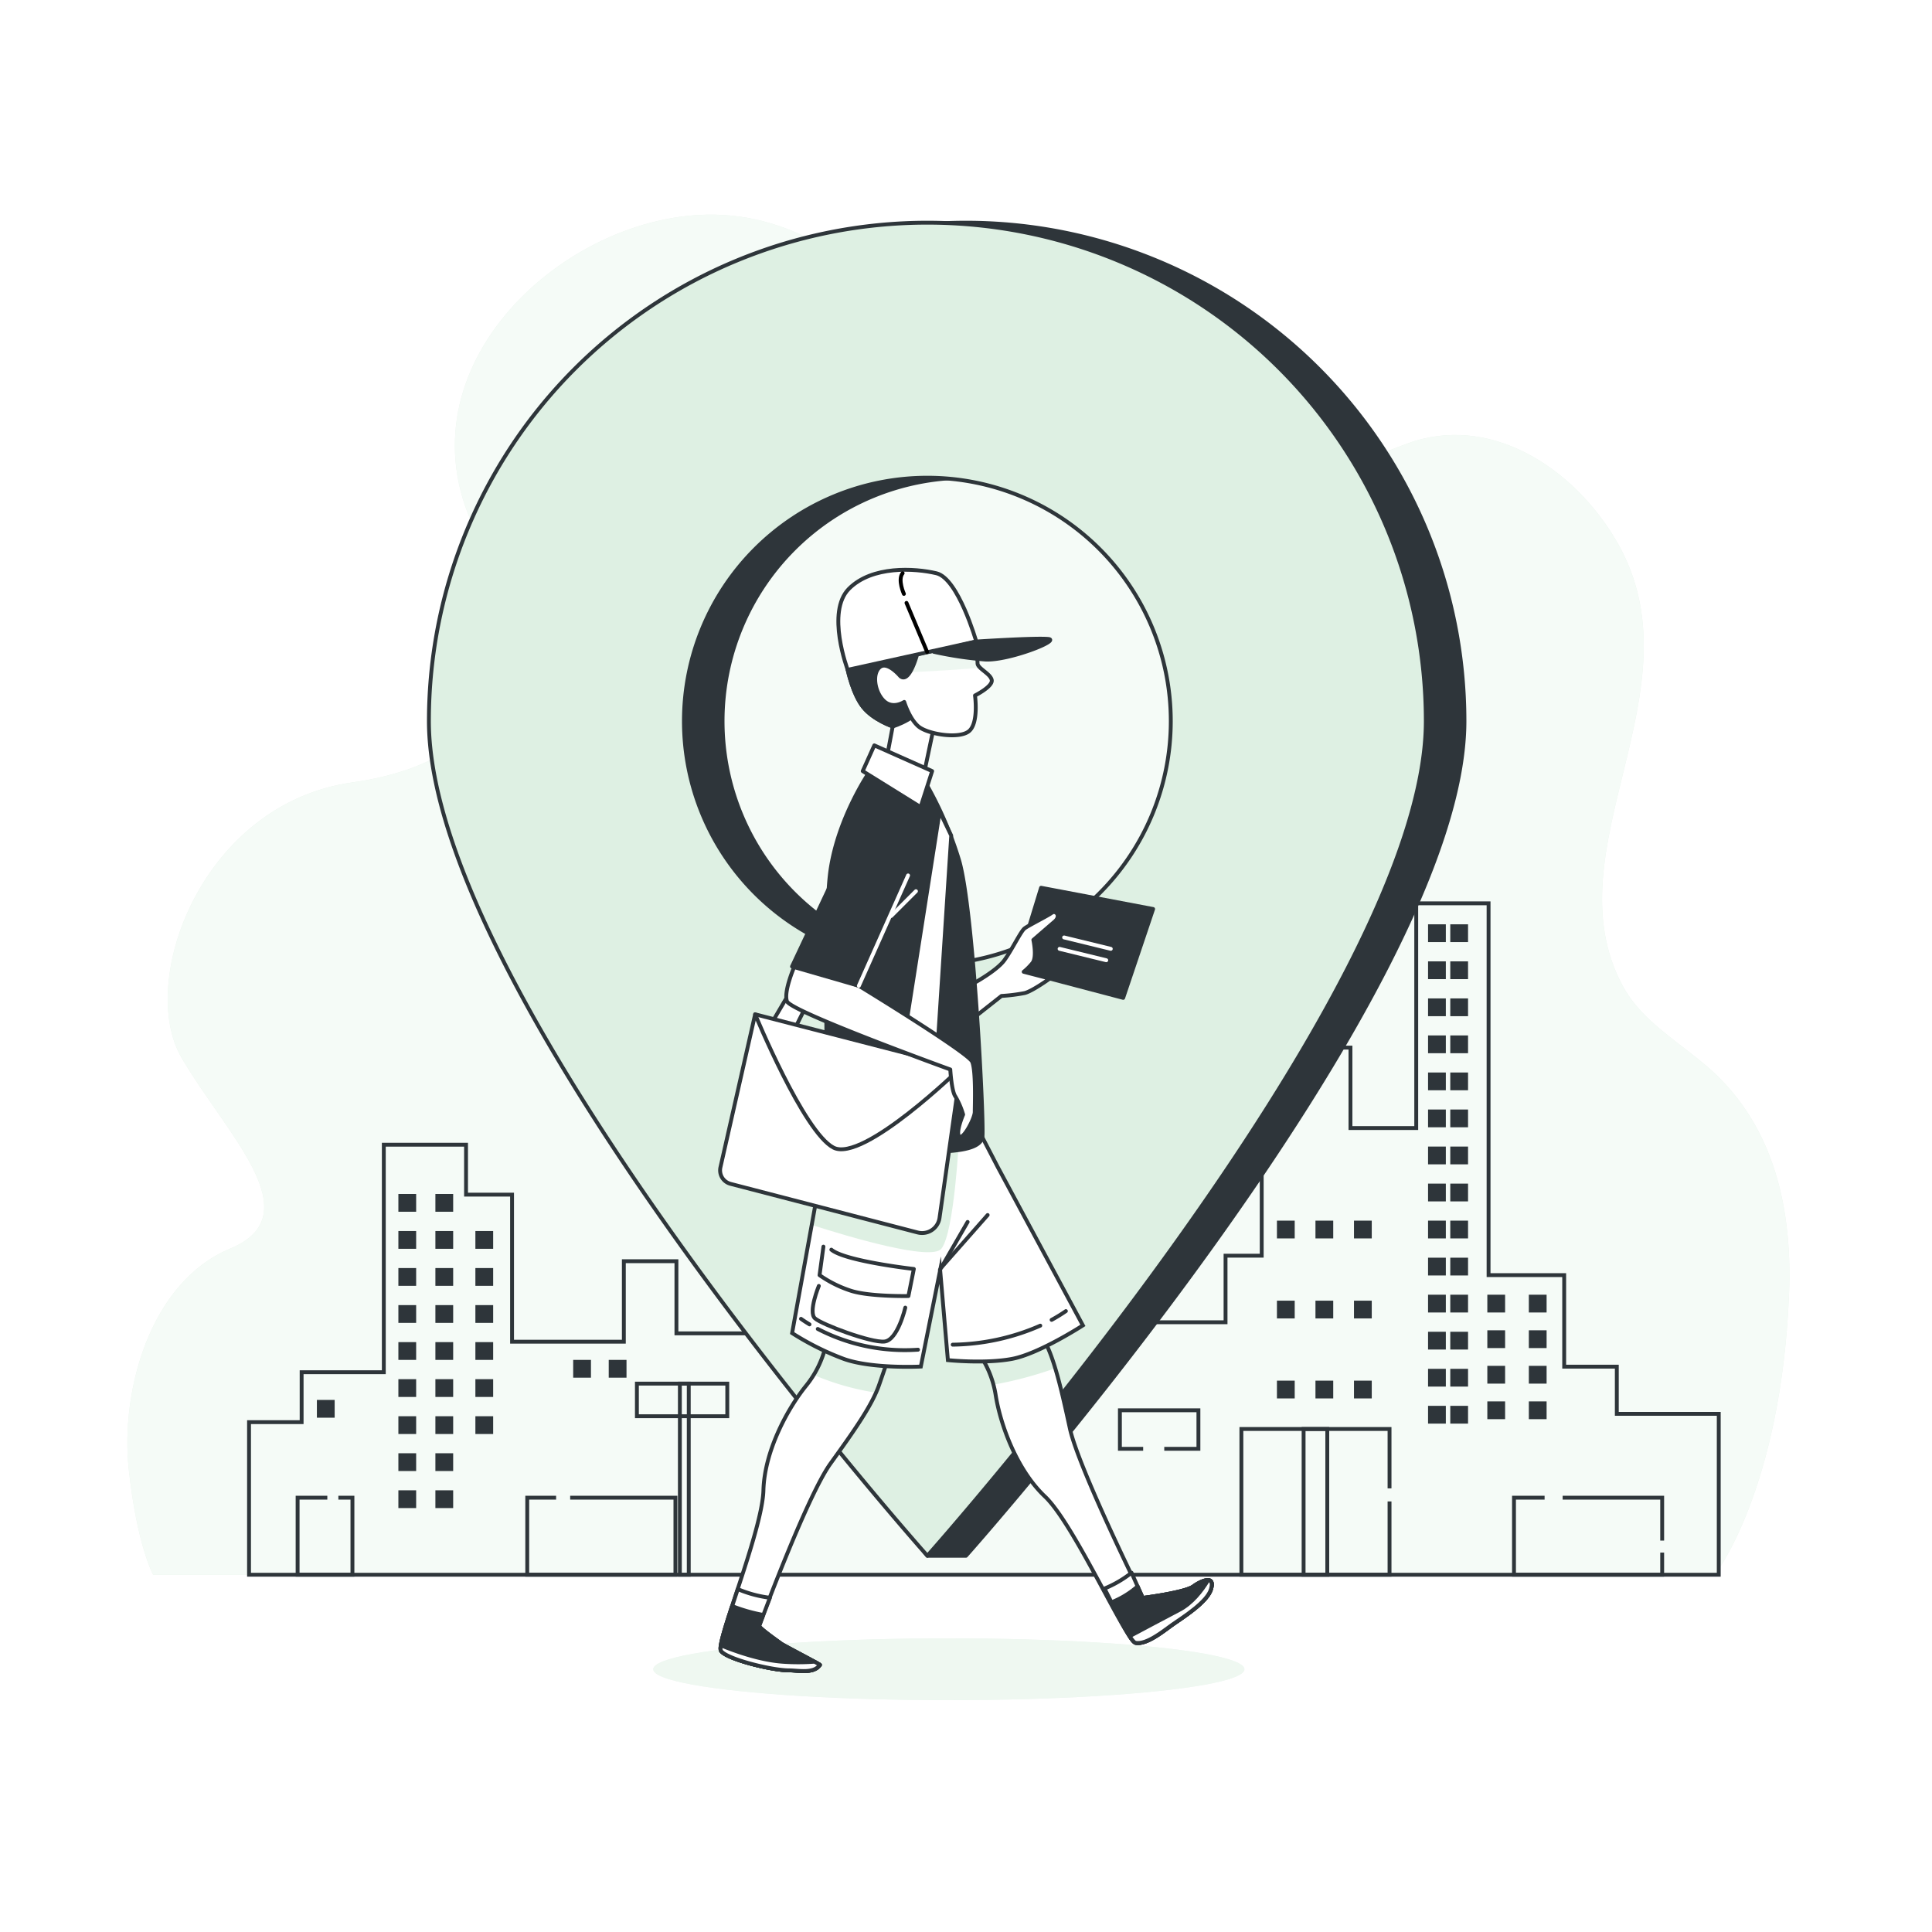 <svg class="animated" id="freepik_stories-address" xmlns="http://www.w3.org/2000/svg" xmlns:xlink="http://www.w3.org/1999/xlink" viewBox="0 0 500 500" version="1.1" xmlns:svgjs="http://svgjs.com/svgjs">
    <style>svg#freepik_stories-address:not(.animated) .animable {opacity: 0;}svg#freepik_stories-address.animated #freepik--background-simple--inject-1--inject-7 {animation: 1s 1 forwards cubic-bezier(.36,-0.01,.5,1.38) fadeIn;animation-delay: 0s;}svg#freepik_stories-address.animated #freepik--Shadow--inject-1--inject-7 {animation: 1s 1 forwards cubic-bezier(.36,-0.01,.5,1.38) slideRight;animation-delay: 0s;}svg#freepik_stories-address.animated #freepik--Buildings--inject-1--inject-7 {animation: 1s 1 forwards cubic-bezier(.36,-0.01,.5,1.38) slideUp;animation-delay: 0s;}svg#freepik_stories-address.animated #freepik--Location--inject-1--inject-7 {animation: 1s 1 forwards cubic-bezier(.36,-0.01,.5,1.38) slideLeft;animation-delay: 0s;}svg#freepik_stories-address.animated #freepik--Character--inject-1--inject-7 {animation: 1s 1 forwards cubic-bezier(.36,-0.01,.5,1.38) slideUp;animation-delay: 0s;}            @keyframes fadeIn {                0% {                    opacity: 0;                }                100% {                    opacity: 1;                }            }                    @keyframes slideRight {                0% {                    opacity: 0;                    transform: translateX(30px);                }                100% {                    opacity: 1;                    transform: translateX(0);                }            }                    @keyframes slideUp {                0% {                    opacity: 0;                    transform: translateY(30px);                }                100% {                    opacity: 1;                    transform: inherit;                }            }                    @keyframes slideLeft {                0% {                    opacity: 0;                    transform: translateX(-30px);                }                100% {                    opacity: 1;                    transform: translateX(0);                }            }        </style>
    <g id="freepik--background-simple--inject-1--inject-7" style="transform-origin: 248.033px 231.534px 0px;" class="animable">
        <path d="M436.31,271.6c-6.24-4.82-12.61-9.49-16.36-16.46-19-35.27,20.55-76.53-1.4-114.75C407.41,121,385.44,106.81,364,114.87c-22.85,8.6-44.42,17.58-69,10.47-43-12.46-65.33-70.76-112.17-69.78-38.45.8-81.24,41.3-59,83.33,16.85,31.8,6.32,58.12-32.65,63.6S35.45,254,47,273.77s33.69,40.57,12.63,49.34-28.43,37.28-26.32,57,6.31,27.41,6.31,27.41H443.84s17.05-21.93,19.15-72.36c.92-21.86-3.61-43.27-20.13-58.22C440.77,275.08,438.55,273.33,436.31,271.6Z" style="fill: #DEF0E3; transform-origin: 248.033px 231.534px 0px;" id="eldwwvlrjwvvq" class="animable"></path>
        <g id="elvbh8ndu04y">
            <path d="M436.31,271.6c-6.24-4.82-12.61-9.49-16.36-16.46-19-35.27,20.55-76.53-1.4-114.75C407.41,121,385.44,106.81,364,114.87c-22.85,8.6-44.42,17.58-69,10.47-43-12.46-65.33-70.76-112.17-69.78-38.45.8-81.24,41.3-59,83.33,16.85,31.8,6.32,58.12-32.65,63.6S35.45,254,47,273.77s33.69,40.57,12.63,49.34-28.43,37.28-26.32,57,6.31,27.41,6.31,27.41H443.84s17.05-21.93,19.15-72.36c.92-21.86-3.61-43.27-20.13-58.22C440.77,275.08,438.55,273.33,436.31,271.6Z" style="fill: rgb(255, 255, 255); opacity: 0.7; transform-origin: 248.033px 231.534px 0px;" class="animable" id="el6tmrhwz4f6"></path>
        </g>
    </g>
    <g id="freepik--Shadow--inject-1--inject-7" style="transform-origin: 245.56px 432px 0px;" class="animable">
        <ellipse cx="245.56" cy="432" rx="76.5" ry="8" style="fill: #DEF0E3; transform-origin: 245.56px 432px 0px;" id="elfyirf1ucvyh" class="animable"></ellipse>
        <g id="elslwxw6vmpej">
            <ellipse cx="245.56" cy="432" rx="76.5" ry="8" style="fill: rgb(255, 255, 255); opacity: 0.5; transform-origin: 245.56px 432px 0px;" class="animable" id="elqm4ftzg1it"></ellipse>
        </g>
    </g>
    <g id="freepik--Buildings--inject-1--inject-7" style="transform-origin: 254.63px 320.66px 0px;" class="animable">
        <polygon points="418.43 365.9 418.43 353.69 404.81 353.69 404.81 330 385.24 330 385.24 233.78 366.52 233.78 366.52 291.94 349.5 291.94 349.5 271.12 326.53 271.12 326.53 324.97 317.17 324.97 317.17 342.2 295.05 342.2 295.05 335.74 301.85 335.74 301.85 332.15 273.77 332.15 273.77 336.46 277.18 336.46 277.18 355.13 262.71 355.13 262.71 319.94 211.66 319.94 211.66 345.07 175.06 345.07 175.06 326.4 161.45 326.4 161.45 347.23 132.52 347.23 132.52 309.17 120.61 309.17 120.61 296.25 99.33 296.25 99.33 355.13 78.06 355.13 78.06 368.05 64.45 368.05 64.45 407.54 444.81 407.54 444.81 365.9 418.43 365.9" style="fill: none; stroke: rgb(46, 53, 58); stroke-miterlimit: 10; transform-origin: 254.63px 320.66px 0px;" id="el7s6mo8hiupj" class="animable"></polygon>
        <rect x="103.1" y="309" width="4.6" height="4.6" style="fill: rgb(46, 53, 58); transform-origin: 105.4px 311.3px 0px;" id="elnkgs8vy83c" class="animable"></rect>
        <rect x="112.68" y="309" width="4.6" height="4.6" style="fill: rgb(46, 53, 58); transform-origin: 114.98px 311.3px 0px;" id="el2xaynrg6dlp" class="animable"></rect>
        <rect x="103.1" y="318.59" width="4.6" height="4.6" style="fill: rgb(46, 53, 58); transform-origin: 105.4px 320.89px 0px;" id="elix3czl9kil" class="animable"></rect>
        <rect x="112.68" y="318.59" width="4.6" height="4.6" style="fill: rgb(46, 53, 58); transform-origin: 114.98px 320.89px 0px;" id="el5oj4ifycmrj" class="animable"></rect>
        <rect x="123.03" y="318.59" width="4.6" height="4.6" style="fill: rgb(46, 53, 58); transform-origin: 125.33px 320.89px 0px;" id="elhhtuldc5lt" class="animable"></rect>
        <rect x="123.03" y="328.17" width="4.6" height="4.6" style="fill: rgb(46, 53, 58); transform-origin: 125.33px 330.47px 0px;" id="eljmb4t09akx" class="animable"></rect>
        <rect x="123.03" y="337.76" width="4.6" height="4.6" style="fill: rgb(46, 53, 58); transform-origin: 125.33px 340.06px 0px;" id="elbn4q6syvft" class="animable"></rect>
        <rect x="123.03" y="347.34" width="4.6" height="4.6" style="fill: rgb(46, 53, 58); transform-origin: 125.33px 349.64px 0px;" id="elkct2k6iaw8" class="animable"></rect>
        <rect x="123.03" y="356.93" width="4.6" height="4.6" style="fill: rgb(46, 53, 58); transform-origin: 125.33px 359.23px 0px;" id="ell8ras0pmxdh" class="animable"></rect>
        <rect x="123.03" y="366.52" width="4.6" height="4.6" style="fill: rgb(46, 53, 58); transform-origin: 125.33px 368.82px 0px;" id="el41gma1v3va5" class="animable"></rect>
        <rect x="103.1" y="328.17" width="4.6" height="4.6" style="fill: rgb(46, 53, 58); transform-origin: 105.4px 330.47px 0px;" id="elzy0bze7mp8g" class="animable"></rect>
        <rect x="112.68" y="328.17" width="4.6" height="4.6" style="fill: rgb(46, 53, 58); transform-origin: 114.98px 330.47px 0px;" id="elm73l00xqs3o" class="animable"></rect>
        <rect x="103.1" y="337.76" width="4.6" height="4.6" style="fill: rgb(46, 53, 58); transform-origin: 105.4px 340.06px 0px;" id="el5qs9ddhlm29" class="animable"></rect>
        <rect x="112.68" y="337.76" width="4.6" height="4.6" style="fill: rgb(46, 53, 58); transform-origin: 114.98px 340.06px 0px;" id="el4pdqbw0o9ft" class="animable"></rect>
        <rect x="103.1" y="347.34" width="4.6" height="4.6" style="fill: rgb(46, 53, 58); transform-origin: 105.4px 349.64px 0px;" id="elhz9bzqp3b7k" class="animable"></rect>
        <rect x="112.68" y="347.34" width="4.6" height="4.6" style="fill: rgb(46, 53, 58); transform-origin: 114.98px 349.64px 0px;" id="elnksnt8v1jib" class="animable"></rect>
        <rect x="103.1" y="356.93" width="4.6" height="4.6" style="fill: rgb(46, 53, 58); transform-origin: 105.4px 359.23px 0px;" id="eliorkqbjgty" class="animable"></rect>
        <rect x="82.01" y="362.3" width="4.6" height="4.6" style="fill: rgb(46, 53, 58); transform-origin: 84.31px 364.6px 0px;" id="elep5j2jbclau" class="animable"></rect>
        <rect x="148.34" y="351.94" width="4.6" height="4.6" style="fill: rgb(46, 53, 58); transform-origin: 150.64px 354.24px 0px;" id="elj6umewul24" class="animable"></rect>
        <rect x="157.54" y="351.94" width="4.6" height="4.6" style="fill: rgb(46, 53, 58); transform-origin: 159.84px 354.24px 0px;" id="el73k3j35h0pc" class="animable"></rect>
        <rect x="369.58" y="239.21" width="4.6" height="4.6" style="fill: rgb(46, 53, 58); transform-origin: 371.88px 241.51px 0px;" id="elatvfc44ooum" class="animable"></rect>
        <rect x="375.33" y="239.21" width="4.6" height="4.6" style="fill: rgb(46, 53, 58); transform-origin: 377.63px 241.51px 0px;" id="elgvv1hkggbs" class="animable"></rect>
        <rect x="369.58" y="248.8" width="4.6" height="4.6" style="fill: rgb(46, 53, 58); transform-origin: 371.88px 251.1px 0px;" id="elwurg5b38f9o" class="animable"></rect>
        <rect x="375.33" y="248.8" width="4.6" height="4.6" style="fill: rgb(46, 53, 58); transform-origin: 377.63px 251.1px 0px;" id="el6qnnu876h88" class="animable"></rect>
        <rect x="369.58" y="258.39" width="4.6" height="4.6" style="fill: rgb(46, 53, 58); transform-origin: 371.88px 260.69px 0px;" id="el1o37eo34tje" class="animable"></rect>
        <rect x="375.33" y="258.39" width="4.6" height="4.6" style="fill: rgb(46, 53, 58); transform-origin: 377.63px 260.69px 0px;" id="elaz36m5lohsc" class="animable"></rect>
        <rect x="369.58" y="267.97" width="4.6" height="4.6" style="fill: rgb(46, 53, 58); transform-origin: 371.88px 270.27px 0px;" id="eldvyf5t2017w" class="animable"></rect>
        <rect x="375.33" y="267.97" width="4.6" height="4.6" style="fill: rgb(46, 53, 58); transform-origin: 377.63px 270.27px 0px;" id="ell788u32mzfa" class="animable"></rect>
        <rect x="369.58" y="277.56" width="4.6" height="4.6" style="fill: rgb(46, 53, 58); transform-origin: 371.88px 279.86px 0px;" id="elgvnmko5nyb5" class="animable"></rect>
        <rect x="375.33" y="277.56" width="4.6" height="4.6" style="fill: rgb(46, 53, 58); transform-origin: 377.63px 279.86px 0px;" id="elvrd99fiidhb" class="animable"></rect>
        <rect x="369.58" y="287.14" width="4.6" height="4.6" style="fill: rgb(46, 53, 58); transform-origin: 371.88px 289.44px 0px;" id="elov06vxtdy4" class="animable"></rect>
        <rect x="375.33" y="287.14" width="4.6" height="4.6" style="fill: rgb(46, 53, 58); transform-origin: 377.63px 289.44px 0px;" id="elpszu2u2r6nl" class="animable"></rect>
        <rect x="369.58" y="296.73" width="4.6" height="4.6" style="fill: rgb(46, 53, 58); transform-origin: 371.88px 299.03px 0px;" id="el8hto1roppzc" class="animable"></rect>
        <rect x="375.33" y="296.73" width="4.6" height="4.6" style="fill: rgb(46, 53, 58); transform-origin: 377.63px 299.03px 0px;" id="el7vo6tqgm7h7" class="animable"></rect>
        <rect x="369.58" y="306.32" width="4.6" height="4.6" style="fill: rgb(46, 53, 58); transform-origin: 371.88px 308.62px 0px;" id="el2t7ymf75xcb" class="animable"></rect>
        <rect x="375.33" y="306.32" width="4.6" height="4.6" style="fill: rgb(46, 53, 58); transform-origin: 377.63px 308.62px 0px;" id="elzjny9hf6l6b" class="animable"></rect>
        <rect x="369.58" y="315.9" width="4.6" height="4.6" style="fill: rgb(46, 53, 58); transform-origin: 371.88px 318.2px 0px;" id="eljow4ufhvevg" class="animable"></rect>
        <rect x="375.33" y="315.9" width="4.6" height="4.6" style="fill: rgb(46, 53, 58); transform-origin: 377.63px 318.2px 0px;" id="elbg1noifw05c" class="animable"></rect>
        <rect x="330.47" y="315.9" width="4.6" height="4.6" style="fill: rgb(46, 53, 58); transform-origin: 332.77px 318.2px 0px;" id="elg1qe2dq3kuf" class="animable"></rect>
        <rect x="340.44" y="315.9" width="4.6" height="4.6" style="fill: rgb(46, 53, 58); transform-origin: 342.74px 318.2px 0px;" id="el9wainpbwa2a" class="animable"></rect>
        <rect x="350.41" y="315.9" width="4.6" height="4.6" style="fill: rgb(46, 53, 58); transform-origin: 352.71px 318.2px 0px;" id="elfm0yka94nbu" class="animable"></rect>
        <rect x="330.47" y="336.61" width="4.6" height="4.6" style="fill: rgb(46, 53, 58); transform-origin: 332.77px 338.91px 0px;" id="el09i587bp8b9n" class="animable"></rect>
        <rect x="340.44" y="336.61" width="4.6" height="4.6" style="fill: rgb(46, 53, 58); transform-origin: 342.74px 338.91px 0px;" id="ele3s2xk19u0w" class="animable"></rect>
        <rect x="350.41" y="336.61" width="4.6" height="4.6" style="fill: rgb(46, 53, 58); transform-origin: 352.71px 338.91px 0px;" id="el73qcvyx9t4e" class="animable"></rect>
        <rect x="330.47" y="357.31" width="4.6" height="4.6" style="fill: rgb(46, 53, 58); transform-origin: 332.77px 359.61px 0px;" id="elcwuyt63hs54" class="animable"></rect>
        <rect x="340.44" y="357.31" width="4.6" height="4.6" style="fill: rgb(46, 53, 58); transform-origin: 342.74px 359.61px 0px;" id="elskg2exe1mwl" class="animable"></rect>
        <rect x="350.41" y="357.31" width="4.6" height="4.6" style="fill: rgb(46, 53, 58); transform-origin: 352.71px 359.61px 0px;" id="eldbxdpcy4cdh" class="animable"></rect>
        <rect x="369.58" y="325.49" width="4.6" height="4.6" style="fill: rgb(46, 53, 58); transform-origin: 371.88px 327.79px 0px;" id="elagw9e5dwbf9" class="animable"></rect>
        <rect x="375.33" y="325.49" width="4.6" height="4.6" style="fill: rgb(46, 53, 58); transform-origin: 377.63px 327.79px 0px;" id="elvqp5yssqf1g" class="animable"></rect>
        <rect x="369.58" y="335.07" width="4.6" height="4.6" style="fill: rgb(46, 53, 58); transform-origin: 371.88px 337.37px 0px;" id="elg9oq5k872ye" class="animable"></rect>
        <rect x="375.33" y="335.07" width="4.6" height="4.6" style="fill: rgb(46, 53, 58); transform-origin: 377.63px 337.37px 0px;" id="elb7kv1byfzk" class="animable"></rect>
        <rect x="369.58" y="344.66" width="4.6" height="4.6" style="fill: rgb(46, 53, 58); transform-origin: 371.88px 346.96px 0px;" id="el1772vg6k963" class="animable"></rect>
        <rect x="375.33" y="344.66" width="4.6" height="4.6" style="fill: rgb(46, 53, 58); transform-origin: 377.63px 346.96px 0px;" id="el9jl88653xmq" class="animable"></rect>
        <rect x="384.92" y="335.07" width="4.6" height="4.6" style="fill: rgb(46, 53, 58); transform-origin: 387.22px 337.37px 0px;" id="elw87ud1udte" class="animable"></rect>
        <rect x="395.66" y="335.07" width="4.6" height="4.6" style="fill: rgb(46, 53, 58); transform-origin: 397.96px 337.37px 0px;" id="ellx91tzsssi" class="animable"></rect>
        <rect x="384.92" y="344.28" width="4.6" height="4.6" style="fill: rgb(46, 53, 58); transform-origin: 387.22px 346.58px 0px;" id="elwpz86651ie9" class="animable"></rect>
        <rect x="395.66" y="344.28" width="4.6" height="4.6" style="fill: rgb(46, 53, 58); transform-origin: 397.96px 346.58px 0px;" id="el3rh6th5pak9" class="animable"></rect>
        <rect x="384.92" y="353.48" width="4.6" height="4.6" style="fill: rgb(46, 53, 58); transform-origin: 387.22px 355.78px 0px;" id="elr9th0imrwhr" class="animable"></rect>
        <rect x="395.66" y="353.48" width="4.6" height="4.6" style="fill: rgb(46, 53, 58); transform-origin: 397.96px 355.78px 0px;" id="elpkd5suan0md" class="animable"></rect>
        <rect x="384.92" y="362.68" width="4.6" height="4.6" style="fill: rgb(46, 53, 58); transform-origin: 387.22px 364.98px 0px;" id="elprt647h8ifp" class="animable"></rect>
        <rect x="395.66" y="362.68" width="4.6" height="4.6" style="fill: rgb(46, 53, 58); transform-origin: 397.96px 364.98px 0px;" id="elv8xywr88rnd" class="animable"></rect>
        <rect x="369.58" y="354.25" width="4.6" height="4.6" style="fill: rgb(46, 53, 58); transform-origin: 371.88px 356.55px 0px;" id="elumaqkmix2a" class="animable"></rect>
        <rect x="375.33" y="354.25" width="4.6" height="4.6" style="fill: rgb(46, 53, 58); transform-origin: 377.63px 356.55px 0px;" id="elq2j2gvyb7b" class="animable"></rect>
        <rect x="369.58" y="363.83" width="4.6" height="4.6" style="fill: rgb(46, 53, 58); transform-origin: 371.88px 366.13px 0px;" id="elaupb6mwh8z" class="animable"></rect>
        <rect x="375.33" y="363.83" width="4.6" height="4.6" style="fill: rgb(46, 53, 58); transform-origin: 377.63px 366.13px 0px;" id="elzlw4sy1whsp" class="animable"></rect>
        <rect x="112.68" y="356.93" width="4.6" height="4.6" style="fill: rgb(46, 53, 58); transform-origin: 114.98px 359.23px 0px;" id="elajbg7qdcide" class="animable"></rect>
        <rect x="103.1" y="366.52" width="4.6" height="4.6" style="fill: rgb(46, 53, 58); transform-origin: 105.4px 368.82px 0px;" id="el62xocg0oycu" class="animable"></rect>
        <rect x="112.68" y="366.52" width="4.6" height="4.6" style="fill: rgb(46, 53, 58); transform-origin: 114.98px 368.82px 0px;" id="elo57ss67o5fr" class="animable"></rect>
        <rect x="103.1" y="376.1" width="4.6" height="4.6" style="fill: rgb(46, 53, 58); transform-origin: 105.4px 378.4px 0px;" id="el4eav6cb80fz" class="animable"></rect>
        <rect x="112.68" y="376.1" width="4.6" height="4.6" style="fill: rgb(46, 53, 58); transform-origin: 114.98px 378.4px 0px;" id="elk6kzvognvif" class="animable"></rect>
        <rect x="103.1" y="385.69" width="4.6" height="4.6" style="fill: rgb(46, 53, 58); transform-origin: 105.4px 387.99px 0px;" id="elcllsjch2gcj" class="animable"></rect>
        <rect x="112.68" y="385.69" width="4.6" height="4.6" style="fill: rgb(46, 53, 58); transform-origin: 114.98px 387.99px 0px;" id="elqnayi9ebhtn" class="animable"></rect>
        <polyline points="359.61 388.57 359.61 407.54 321.27 407.54 321.27 369.82 359.61 369.82 359.61 385.19" style="fill: none; stroke: rgb(46, 53, 58); stroke-miterlimit: 10; transform-origin: 340.44px 388.68px 0px;" id="elgmeumbfwhbv" class="animable"></polyline>
        <polyline points="430.17 401.81 430.17 407.54 391.82 407.54 391.82 387.6 399.74 387.6" style="fill: none; stroke: rgb(46, 53, 58); stroke-miterlimit: 10; transform-origin: 410.995px 397.57px 0px;" id="elj6por79cotl" class="animable"></polyline>
        <polyline points="404.41 387.6 430.17 387.6 430.17 398.7" style="fill: none; stroke: rgb(46, 53, 58); stroke-miterlimit: 10; transform-origin: 417.29px 393.15px 0px;" id="elk9u0b0h9e2" class="animable"></polyline>
        <polyline points="147.56 387.6 174.8 387.6 174.8 407.54 136.45 407.54 136.45 387.6 143.92 387.6" style="fill: none; stroke: rgb(46, 53, 58); stroke-miterlimit: 10; transform-origin: 155.625px 397.57px 0px;" id="elfexpcz0y5o9" class="animable"></polyline>
        <polyline points="87.57 387.6 91.21 387.6 91.21 407.54 77.02 407.54 77.02 387.6 84.71 387.6" style="fill: none; stroke: rgb(46, 53, 58); stroke-miterlimit: 10; transform-origin: 84.115px 397.57px 0px;" id="elt1bokgm5lt" class="animable"></polyline>
        <rect x="337.37" y="369.82" width="6.13" height="37.72" style="fill: none; stroke: rgb(46, 53, 58); stroke-miterlimit: 10; transform-origin: 340.435px 388.68px 0px;" id="el1buus2ir0u3" class="animable"></rect>
        <polyline points="295.85 374.95 289.83 374.95 289.83 364.98 310.15 364.98 310.15 374.95 301.31 374.95" style="fill: none; stroke: rgb(46, 53, 58); stroke-miterlimit: 10; transform-origin: 299.99px 369.965px 0px;" id="elfd34lnj8my" class="animable"></polyline>
        <rect x="164.83" y="358.08" width="23.39" height="8.44" style="fill: none; stroke: rgb(46, 53, 58); stroke-miterlimit: 10; transform-origin: 176.525px 362.3px 0px;" id="elipdhow33x6" class="animable"></rect>
        <rect x="175.95" y="358.08" width="2.3" height="49.46" style="fill: none; stroke: rgb(46, 53, 58); stroke-miterlimit: 10; transform-origin: 177.1px 382.81px 0px;" id="eleu7d5rr2f4a" class="animable"></rect>
    </g>
    <g id="freepik--Location--inject-1--inject-7" style="transform-origin: 245px 230.13px 0px;" class="animable animator-active">
        <path d="M250,57.63a129,129,0,0,0-129,129c0,64.35,119,216,119,216h10s129-144.76,129-216A129,129,0,0,0,250,57.63Zm0,192a63,63,0,1,1,63-63A63,63,0,0,1,250,249.63Z" style="fill: rgb(46, 53, 58); stroke: rgb(46, 53, 58); stroke-linecap: round; stroke-linejoin: round; transform-origin: 250px 230.13px 0px;" id="elw2s0wcx2frr" class="animable"></path>
        <path d="M240,57.63a129,129,0,0,0-129,129c0,71.24,129,216,129,216s129-144.76,129-216A129,129,0,0,0,240,57.63Zm0,192a63,63,0,1,1,63-63A63,63,0,0,1,240,249.63Z" style="fill: #DEF0E3; stroke: rgb(46, 53, 58); stroke-linecap: round; stroke-linejoin: round; transform-origin: 240px 230.13px 0px;" id="elzctxrs96ogs" class="animable"></path>
    </g>
    <g id="freepik--Character--inject-1--inject-7" style="transform-origin: 249.999px 289.964px 0px;" class="animable">
        <polygon points="199.43 265.25 213.68 241 213.93 249.75 205.43 266.75 199.43 265.25" style="fill: rgb(255, 255, 255); stroke: rgb(46, 53, 58); stroke-linecap: round; stroke-linejoin: round; transform-origin: 206.68px 253.875px 0px;" id="elf69u60tvyx5" class="animable"></polygon>
        <path d="M213.93,347.17a25.86,25.86,0,0,1-5.36,11.51c-4.55,5.63-10.71,16.61-11,27.05s-12.33,39.33-11,41.47,13.12,5.09,17.67,5.09c2.39,0,6.35.92,7.93-1.41.09-.13-9.35-5-10-5.47s-5.91-4.17-5.74-4.64c0,0,12.34-33.44,18.5-42s10.71-15,12.58-20.35S231.06,348,231.06,348Z" style="fill: rgb(255, 255, 255); transform-origin: 208.764px 389.82px 0px;" id="el49au1zpm799" class="animable"></path>
        <g style="clip-path: url(&quot;#freepik--clip-path--inject-1--inject-7&quot;); transform-origin: 220.82px 353.805px 0px;" id="el4tiv1scahh6" class="animable">
            <path d="M210.58,355.82a66.29,66.29,0,0,0,16.2,4.61c.3-.69.57-1.36.8-2,1.88-5.36,3.48-10.45,3.48-10.45l-17.13-.8A25.16,25.16,0,0,1,210.58,355.82Z" style="fill: #DEF0E3; mix-blend-mode: multiply; transform-origin: 220.82px 353.805px 0px;" id="elvj2a1n2rj3b" class="animable"></path>
        </g>
        <path d="M213.93,347.17a25.86,25.86,0,0,1-5.36,11.51c-4.55,5.63-10.71,16.61-11,27.05s-12.33,39.33-11,41.47,13.12,5.09,17.67,5.09c2.39,0,6.35.92,7.93-1.41.09-.13-9.35-5-10-5.47s-5.91-4.17-5.74-4.64c0,0,12.34-33.44,18.5-42s10.71-15,12.58-20.35S231.06,348,231.06,348Z" style="fill: none; stroke: rgb(46, 53, 58); stroke-linecap: round; stroke-linejoin: round; transform-origin: 208.764px 389.82px 0px;" id="elpjy2q4sunw" class="animable"></path>
        <path d="M252.68,349.36a25.87,25.87,0,0,1,5,11.68c1.13,7.15,5.17,19.07,12.76,26.26s21,37.43,23.48,37.86c2.91.52,7.35-3.2,9.51-4.71,2.75-1.92,9.06-5.84,10-9.23,1.13-3.9-2.88-1.94-4.57-.68-2.19,1.63-13.12,3-13.12,3S279.13,380,276.89,369.7s-4-18-6.71-23-5.43-9.57-5.43-9.57Z" style="fill: rgb(255, 255, 255); transform-origin: 283.154px 381.17px 0px;" id="elepbkwveu52l" class="animable"></path>
        <g style="clip-path: url(&quot;#freepik--clip-path-2--inject-1--inject-7&quot;); transform-origin: 262.875px 347.76px 0px;" id="elrlzg95qly8" class="animable">
            <path d="M270.18,346.73c-2.73-5-5.44-9.57-5.44-9.57l-12.06,12.2a25.34,25.34,0,0,1,4.39,9,99.46,99.46,0,0,0,16-4.25A38.92,38.92,0,0,0,270.18,346.73Z" style="fill: #DEF0E3; mix-blend-mode: multiply; transform-origin: 262.875px 347.76px 0px;" id="elfa755rxj97g" class="animable"></path>
        </g>
        <path d="M252.68,349.36a25.87,25.87,0,0,1,5,11.68c1.13,7.15,5.17,19.07,12.76,26.26s21,37.43,23.48,37.86c2.91.52,7.35-3.2,9.51-4.71,2.75-1.92,9.06-5.84,10-9.23,1.13-3.9-2.88-1.94-4.57-.68-2.19,1.63-13.12,3-13.12,3S279.13,380,276.89,369.7s-4-18-6.71-23-5.43-9.57-5.43-9.57Z" style="fill: none; stroke: rgb(46, 53, 58); stroke-linecap: round; stroke-linejoin: round; transform-origin: 283.154px 381.17px 0px;" id="el8rc1fae1z3i" class="animable"></path>
        <path d="M313.44,411.22c1.13-3.9-2.88-1.94-4.57-.68-2.19,1.63-13.12,3-13.12,3s-1.18-2.6-2.9-6.52a29,29,0,0,1-7,4.09c3.75,7.39,6.86,13.88,8.08,14.09,2.91.52,7.35-3.2,9.51-4.71C306.16,418.53,312.47,414.61,313.44,411.22Z" style="fill: rgb(255, 255, 255); stroke: rgb(46, 53, 58); stroke-linecap: round; stroke-linejoin: round; transform-origin: 299.744px 416.135px 0px;" id="el7dru8nszcmf" class="animable"></path>
        <path d="M214.29,293.73,205,345a70.74,70.74,0,0,0,13.31,6.66c7.32,2.66,20,2,20,2l5-24.95,2,23.29s9.65,1,16.64-.33,18.3-8.66,18.3-8.66l-22-40.92-5-9.65-38.93-1Z" style="fill: rgb(255, 255, 255); transform-origin: 242.625px 322.586px 0px;" id="elk4etcpsi3s" class="animable"></path>
        <g style="clip-path: url(&quot;#freepik--clip-path-3--inject-1--inject-7&quot;); transform-origin: 229.14px 307.782px 0px;" id="elkpeged1ly6" class="animable">
            <path d="M243.63,323.16c3.38-4.23,4.6-29.1,4.6-29.1l-33.94-2.57v2.24L210.05,317C219.55,320.06,241,326.44,243.63,323.16Z" style="fill: #DEF0E3; mix-blend-mode: multiply; transform-origin: 229.14px 307.782px 0px;" id="elswyjlwz72qf" class="animable"></path>
        </g>
        <path d="M214.29,293.73,205,345a70.74,70.74,0,0,0,13.31,6.66c7.32,2.66,20,2,20,2l5-24.95,2,23.29s9.65,1,16.64-.33,18.3-8.66,18.3-8.66l-22-40.92-5-9.65-38.93-1Z" style="fill: none; stroke: rgb(46, 53, 58); stroke-miterlimit: 10; transform-origin: 242.625px 322.586px 0px;" id="elmmibei4kyek" class="animable"></path>
        <polygon points="271.68 253.25 290.68 258.25 298.43 235.25 269.43 229.75 262.93 251 271.68 253.25" style="fill: rgb(46, 53, 58); stroke: rgb(46, 53, 58); stroke-linecap: round; stroke-linejoin: round; transform-origin: 280.68px 244px 0px;" id="eljnni6ojnjvl" class="animable"></polygon>
        <line x1="275.39" y1="242.61" x2="287.47" y2="245.56" style="fill: none; stroke: rgb(255, 255, 255); stroke-linecap: round; stroke-linejoin: round; transform-origin: 281.43px 244.085px 0px;" id="eluj0zthdthh" class="animable"></line>
        <line x1="274.22" y1="245.56" x2="286.3" y2="248.51" style="fill: none; stroke: rgb(255, 255, 255); stroke-linecap: round; stroke-linejoin: round; transform-origin: 280.26px 247.035px 0px;" id="el89wts1ota4v" class="animable"></line>
        <path d="M251.93,254.5s6-3.25,8-6,4.25-7.5,5.25-8.25,6-3.25,7-4,2.5.75.75,2.25-5.5,4.75-5.5,4.75,1,4.5-.25,6a15.13,15.13,0,0,1-2.25,2.25l6.75,1.75s-4.5,3.25-6.5,3.75a46,46,0,0,1-6,.75l-8.25,6.5Z" style="fill: rgb(255, 255, 255); stroke: rgb(46, 53, 58); stroke-linecap: round; stroke-linejoin: round; transform-origin: 262.333px 250.15px 0px;" id="el7w7wi5btaht" class="animable"></path>
        <path d="M224.93,199.89s-8,11.65-10,25.29-.66,68.55-.66,68.55,10.64,4.32,19,4.32,20.63.67,21-4-2.33-58.23-6-71.21a95.83,95.83,0,0,0-11-24S228.93,193.23,224.93,199.89Z" style="fill: rgb(46, 53, 58); stroke: rgb(46, 53, 58); stroke-linecap: round; stroke-linejoin: round; transform-origin: 234.067px 247.357px 0px;" id="elwq3zo7vmtvn" class="animable"></path>
        <polygon points="243.18 210 232.43 278.5 241.93 282 246.18 216.25 243.18 210" style="fill: rgb(255, 255, 255); stroke: rgb(46, 53, 58); stroke-linecap: round; stroke-linejoin: round; transform-origin: 239.305px 246px 0px;" id="elx5cx7d236i" class="animable"></polygon>
        <path d="M219.38,173.35s1.33,6.32,4,9.65,7.65,5,7.65,5l-1.43,7.57,9.32,5.66L242.34,185l1-19.3S220,169.69,219.38,173.35Z" style="fill: rgb(255, 255, 255); stroke: rgb(46, 53, 58); stroke-linecap: round; stroke-linejoin: round; transform-origin: 231.36px 183.465px 0px;" id="elx5c1yx8km6" class="animable"></path>
        <path d="M219.38,173.35s1.33,6.32,4,9.65,7.65,5,7.65,5,8-2.33,8.65-7.65c.48-3.84-.24-10.43-.69-13.82C232.2,167.87,219.86,170.7,219.38,173.35Z" style="fill: rgb(46, 53, 58); stroke: rgb(46, 53, 58); stroke-linecap: round; stroke-linejoin: round; transform-origin: 229.609px 177.265px 0px;" id="el6rqu3f8ag9h" class="animable"></path>
        <path d="M233,175s-3.33-4-5.32-2.33-1.34,6.33,1,8.66,5.33.33,5.33.33,1.33,4.32,3.66,6.32,10.31,3.33,13,1.33,1.66-9.32,1.66-9.32,4.66-2.33,4.33-4-3.67-3-3.67-4.32a18.49,18.49,0,0,0-.33-3V166l-15.3,3.33S235.35,177,233,175Z" style="fill: rgb(255, 255, 255); transform-origin: 241.587px 178.15px 0px;" id="elgfidqkhcc6" class="animable"></path>
        <g style="clip-path: url(&quot;#freepik--clip-path-4--inject-1--inject-7&quot;); transform-origin: 244.565px 169.985px 0px;" id="el85czuv1ms9w" class="animable">
            <g id="elpr86pqjru">
                <g style="opacity: 0.5; mix-blend-mode: multiply; transform-origin: 244.565px 169.985px 0px;" class="animable" id="elscutxxp9orr">
                    <path d="M237.35,169.36a20.36,20.36,0,0,1-1.86,4.61c6-.27,12.41-.65,18.15-1.15a1.81,1.81,0,0,1-.66-1.13,18.49,18.49,0,0,0-.33-3V166Z" style="fill: #DEF0E3; mix-blend-mode: multiply; transform-origin: 244.565px 169.985px 0px;" id="elpmaaxos32g" class="animable"></path>
                </g>
            </g>
        </g>
        <path d="M233,175s-3.33-4-5.32-2.33-1.34,6.33,1,8.66,5.33.33,5.33.33,1.33,4.32,3.66,6.32,10.31,3.33,13,1.33,1.66-9.32,1.66-9.32,4.66-2.33,4.33-4-3.67-3-3.67-4.32a18.49,18.49,0,0,0-.33-3V166l-15.3,3.33S235.35,177,233,175Z" style="fill: none; stroke: rgb(46, 53, 58); stroke-linecap: round; stroke-linejoin: round; transform-origin: 241.587px 178.15px 0px;" id="elmwlrvqti7in" class="animable"></path>
        <path d="M219.38,173.35,252.65,166s-4.66-16.31-10.31-17.64-16.64-2-22.63,4S219.38,173.35,219.38,173.35Z" style="fill: rgb(255, 255, 255); stroke: rgb(46, 53, 58); stroke-linecap: round; stroke-linejoin: round; transform-origin: 234.805px 160.405px 0px;" id="elxj1ezbbyey" class="animable"></path>
        <path d="M241.67,168.69a97.07,97.07,0,0,0,13.31,2c6,.33,19.63-5,16.31-5.33s-18.64.67-18.64.67Z" style="fill: rgb(46, 53, 58); stroke: rgb(46, 53, 58); stroke-linecap: round; stroke-linejoin: round; transform-origin: 256.737px 167.999px 0px;" id="elm7ljzph6gin" class="animable"></path>
        <polygon points="226.27 192.9 223.27 199.56 238.25 208.87 241.24 199.56 226.27 192.9" style="fill: rgb(255, 255, 255); stroke: rgb(46, 53, 58); stroke-linecap: round; stroke-linejoin: round; transform-origin: 232.255px 200.885px 0px;" id="ellesoblaoa89" class="animable"></polygon>
        <path d="M195.43,262.5l53.25,13.75-5.53,38.94a4.56,4.56,0,0,1-5.67,3.77l-48.41-12.58a3.61,3.61,0,0,1-2.62-4.29Z" style="fill: rgb(255, 255, 255); stroke: rgb(46, 53, 58); stroke-linecap: round; stroke-linejoin: round; transform-origin: 217.52px 290.804px 0px;" id="elzyr6zpr75z" class="animable"></path>
        <path d="M195.43,262.5S208,293,215.7,297s33-20.72,33-20.72" style="fill: none; stroke: rgb(46, 53, 58); stroke-linecap: round; stroke-linejoin: round; transform-origin: 222.065px 279.969px 0px;" id="el5micxwvpmy4" class="animable"></path>
        <path d="M206,249.14s-3.33,7.32-2.33,10,42.26,17.64,42.26,17.64.33,5.65,1.33,7a20.57,20.57,0,0,1,2,4.66s-2,4.66-1,5.66,4-4.66,4-6.32.33-10.65-.66-13-29.29-19.63-29.29-19.63Z" style="fill: rgb(255, 255, 255); stroke: rgb(46, 53, 58); stroke-linecap: round; stroke-linejoin: round; transform-origin: 227.898px 271.679px 0px;" id="elq0cylrlyz8n" class="animable"></path>
        <polyline points="224.27 209.21 204.97 250.13 222.27 255.13 236.25 222.52" style="fill: rgb(46, 53, 58); stroke: rgb(46, 53, 58); stroke-linecap: round; stroke-linejoin: round; transform-origin: 220.61px 232.17px 0px;" id="elggbhfd1zzjq" class="animable"></polyline>
        <line x1="222.27" y1="255.13" x2="235.01" y2="226.56" style="fill: none; stroke: rgb(255, 255, 255); stroke-linecap: round; stroke-linejoin: round; transform-origin: 228.64px 240.845px 0px;" id="el81m86c5u21" class="animable"></line>
        <line x1="230.64" y1="237.05" x2="237.05" y2="230.64" style="fill: none; stroke: rgb(255, 255, 255); stroke-linecap: round; stroke-linejoin: round; transform-origin: 233.845px 233.845px 0px;" id="ellhpn7ncw7r" class="animable"></line>
        <path d="M211.64,343.93a48.92,48.92,0,0,0,25.94,5.37" style="fill: none; stroke: rgb(46, 53, 58); stroke-linecap: round; stroke-linejoin: round; transform-origin: 224.61px 346.675px 0px;" id="elkofjax7bhra" class="animable"></path>
        <path d="M207.3,341.31s.77.58,2.2,1.44" style="fill: none; stroke: rgb(46, 53, 58); stroke-linecap: round; stroke-linejoin: round; transform-origin: 208.4px 342.03px 0px;" id="elbm1mgah05q" class="animable"></path>
        <path d="M272.16,341.58a39.82,39.82,0,0,0,3.69-2.27" style="fill: none; stroke: rgb(46, 53, 58); stroke-linecap: round; stroke-linejoin: round; transform-origin: 274.005px 340.445px 0px;" id="el0j0wp6tlr17k" class="animable"></path>
        <path d="M246.56,348a58.21,58.21,0,0,0,22.66-4.92" style="fill: none; stroke: rgb(46, 53, 58); stroke-linecap: round; stroke-linejoin: round; transform-origin: 257.89px 345.54px 0px;" id="elqjidfdazgw9" class="animable"></path>
        <line x1="243.24" y1="328.67" x2="250.42" y2="316.24" style="fill: none; stroke: rgb(46, 53, 58); stroke-linecap: round; stroke-linejoin: round; transform-origin: 246.83px 322.455px 0px;" id="elrxbx2s7prdd" class="animable"></line>
        <line x1="243.63" y1="328.02" x2="255.6" y2="314.45" style="fill: none; stroke: rgb(46, 53, 58); stroke-linecap: round; stroke-linejoin: round; transform-origin: 249.615px 321.235px 0px;" id="eloku1qn1on4" class="animable"></line>
        <path d="M213.1,322.63l-1,7.38a30.55,30.55,0,0,0,8,4c4.79,1.6,15,1.4,15,1.4l1.4-7s-17.76-2-21.35-5" style="fill: none; stroke: rgb(46, 53, 58); stroke-linecap: round; stroke-linejoin: round; transform-origin: 224.3px 329.024px 0px;" id="elm1yn3ayzf5" class="animable"></path>
        <path d="M211.91,332.8s-2.8,6.79-1,8.39,14.56,6.38,18,6,5.38-8.78,5.38-8.78" style="fill: none; stroke: rgb(46, 53, 58); stroke-linecap: round; stroke-linejoin: round; transform-origin: 222.298px 340.006px 0px;" id="el6gp5pk8ounb" class="animable"></path>
        <path d="M313.44,411.22c1.13-3.9-2.88-1.94-4.57-.68-2.19,1.63-13.12,3-13.12,3l-1.33-3a23.1,23.1,0,0,1-6.78,4.14c2.91,5.78,5.24,10.32,6.26,10.49,2.91.52,7.35-3.2,9.51-4.71C306.16,418.53,312.47,414.61,313.44,411.22Z" style="fill: rgb(46, 53, 58); stroke: rgb(46, 53, 58); stroke-linecap: round; stroke-linejoin: round; transform-origin: 300.639px 417.068px 0px;" id="elrfmpyodovd" class="animable"></path>
        <path d="M305.13,416.68c-4.5,2.34-9.75,5.18-12.78,6.77.66,1,1.19,1.65,1.55,1.71,2.91.52,7.35-3.2,9.51-4.71,2.75-1.92,9.06-5.84,10-9.23.48-1.64,0-2.24-.75-2.29C311,411.71,308.42,415,305.13,416.68Z" style="fill: rgb(255, 255, 255); stroke: rgb(46, 53, 58); stroke-linecap: round; stroke-linejoin: round; transform-origin: 302.976px 417.07px 0px;" id="elq87xbkuc5t9" class="animable"></path>
        <path d="M202.24,425.41c-.48-.36-5.91-4.17-5.74-4.64,0,0,1.09-2.93,2.76-7.27a31.2,31.2,0,0,1-8.32-2.24c-2.66,8.08-5,14.94-4.34,15.94,1.33,2.14,13.12,5.09,17.67,5.09,2.39,0,6.35.92,7.93-1.41C212.29,430.75,202.85,425.86,202.24,425.41Z" style="fill: rgb(255, 255, 255); stroke: rgb(46, 53, 58); stroke-linecap: round; stroke-linejoin: round; transform-origin: 199.344px 421.865px 0px;" id="elx7vb6j80nfr" class="animable"></path>
        <path d="M212.2,430.88c.09-.13-9.35-5-10-5.47s-5.91-4.17-5.74-4.64l1.06-2.83a42.59,42.59,0,0,1-8.06-2.3c-2,6.06-3.41,10.74-2.9,11.56,1.33,2.14,13.12,5.09,17.67,5.09C206.66,432.29,210.62,433.21,212.2,430.88Z" style="fill: rgb(46, 53, 58); stroke: rgb(46, 53, 58); stroke-linecap: round; stroke-linejoin: round; transform-origin: 199.328px 424.055px 0px;" id="eltpqk9c4ycy" class="animable"></path>
        <path d="M202.84,430.08c-6.13-.37-12.94-2.89-16.27-4.27a2.46,2.46,0,0,0,0,1.39c1.33,2.14,13.12,5.09,17.67,5.09,2.39,0,6.35.92,7.93-1.41a9.82,9.82,0,0,0-1.41-.83A57.05,57.05,0,0,1,202.84,430.08Z" style="fill: rgb(255, 255, 255); stroke: rgb(46, 53, 58); stroke-linecap: round; stroke-linejoin: round; transform-origin: 199.32px 429.14px 0px;" id="elt8jwjr39nwm" class="animable"></path>
        <line x1="239.94" y1="168.72" x2="234.6" y2="156.03" style="fill: none; stroke: rgb(0, 0, 0); stroke-linecap: round; stroke-linejoin: round; transform-origin: 237.27px 162.375px 0px;" id="el5g8u0t74lrq" class="animable"></line>
        <path d="M233.93,153.7s-1.67-3.68-.33-5.35" style="fill: none; stroke: rgb(0, 0, 0); stroke-linecap: round; stroke-linejoin: round; transform-origin: 233.505px 151.025px 0px;" id="elcn1q789227c" class="animable"></path>
    </g>
    <defs>
        <filter id="active" height="200%">
            <feMorphology in="SourceAlpha" result="DILATED" operator="dilate" radius="2"></feMorphology>
            <feFlood flood-color="#32DFEC" flood-opacity="1" result="PINK"></feFlood>
            <feComposite in="PINK" in2="DILATED" operator="in" result="OUTLINE"></feComposite>
            <feMerge>
                <feMergeNode in="OUTLINE"></feMergeNode>
                <feMergeNode in="SourceGraphic"></feMergeNode>
            </feMerge>
        </filter>
        <filter id="hover" height="200%">
            <feMorphology in="SourceAlpha" result="DILATED" operator="dilate" radius="2"></feMorphology>
            <feFlood flood-color="#ff0000" flood-opacity="0.5" result="PINK"></feFlood>
            <feComposite in="PINK" in2="DILATED" operator="in" result="OUTLINE"></feComposite>
            <feMerge>
                <feMergeNode in="OUTLINE"></feMergeNode>
                <feMergeNode in="SourceGraphic"></feMergeNode>
            </feMerge>
            <feColorMatrix type="matrix" values="0   0   0   0   0                0   1   0   0   0                0   0   0   0   0                0   0   0   1   0 "></feColorMatrix>
        </filter>
    </defs>
    <defs>
        <clipPath id="freepik--clip-path--inject-1--inject-7">
            <path d="M213.93,347.17a25.86,25.86,0,0,1-5.36,11.51c-4.55,5.63-10.71,16.61-11,27.05s-12.33,39.33-11,41.47,13.12,5.09,17.67,5.09c2.39,0,6.35.92,7.93-1.41.09-.13-9.35-5-10-5.47s-5.91-4.17-5.74-4.64c0,0,12.34-33.44,18.5-42s10.71-15,12.58-20.35S231.06,348,231.06,348Z" style="fill:#fff;stroke:#2e353a;stroke-linecap:round;stroke-linejoin:round"></path>
        </clipPath>
        <clipPath id="freepik--clip-path-2--inject-1--inject-7">
            <path d="M252.68,349.36a25.87,25.87,0,0,1,5,11.68c1.13,7.15,5.17,19.07,12.76,26.26s21,37.43,23.48,37.86c2.91.52,7.35-3.2,9.51-4.71,2.75-1.92,9.06-5.84,10-9.23,1.13-3.9-2.88-1.94-4.57-.68-2.19,1.63-13.12,3-13.12,3S279.13,380,276.89,369.7s-4-18-6.71-23-5.43-9.57-5.43-9.57Z" style="fill:#fff;stroke:#2e353a;stroke-linecap:round;stroke-linejoin:round"></path>
        </clipPath>
        <clipPath id="freepik--clip-path-3--inject-1--inject-7">
            <path d="M214.29,293.73,205,345a70.74,70.74,0,0,0,13.31,6.66c7.32,2.66,20,2,20,2l5-24.95,2,23.29s9.65,1,16.64-.33,18.3-8.66,18.3-8.66l-22-40.92-5-9.65-38.93-1Z" style="fill:#fff;stroke:#2e353a;stroke-miterlimit:10"></path>
        </clipPath>
        <clipPath id="freepik--clip-path-4--inject-1--inject-7">
            <path d="M233,175s-3.33-4-5.32-2.33-1.34,6.33,1,8.66,5.33.33,5.33.33,1.33,4.32,3.66,6.32,10.31,3.33,13,1.33,1.66-9.32,1.66-9.32,4.66-2.33,4.33-4-3.67-3-3.67-4.32a18.49,18.49,0,0,0-.33-3V166l-15.3,3.33S235.35,177,233,175Z" style="fill:#fff;stroke:#2e353a;stroke-linecap:round;stroke-linejoin:round"></path>
        </clipPath>
    </defs>
</svg>
